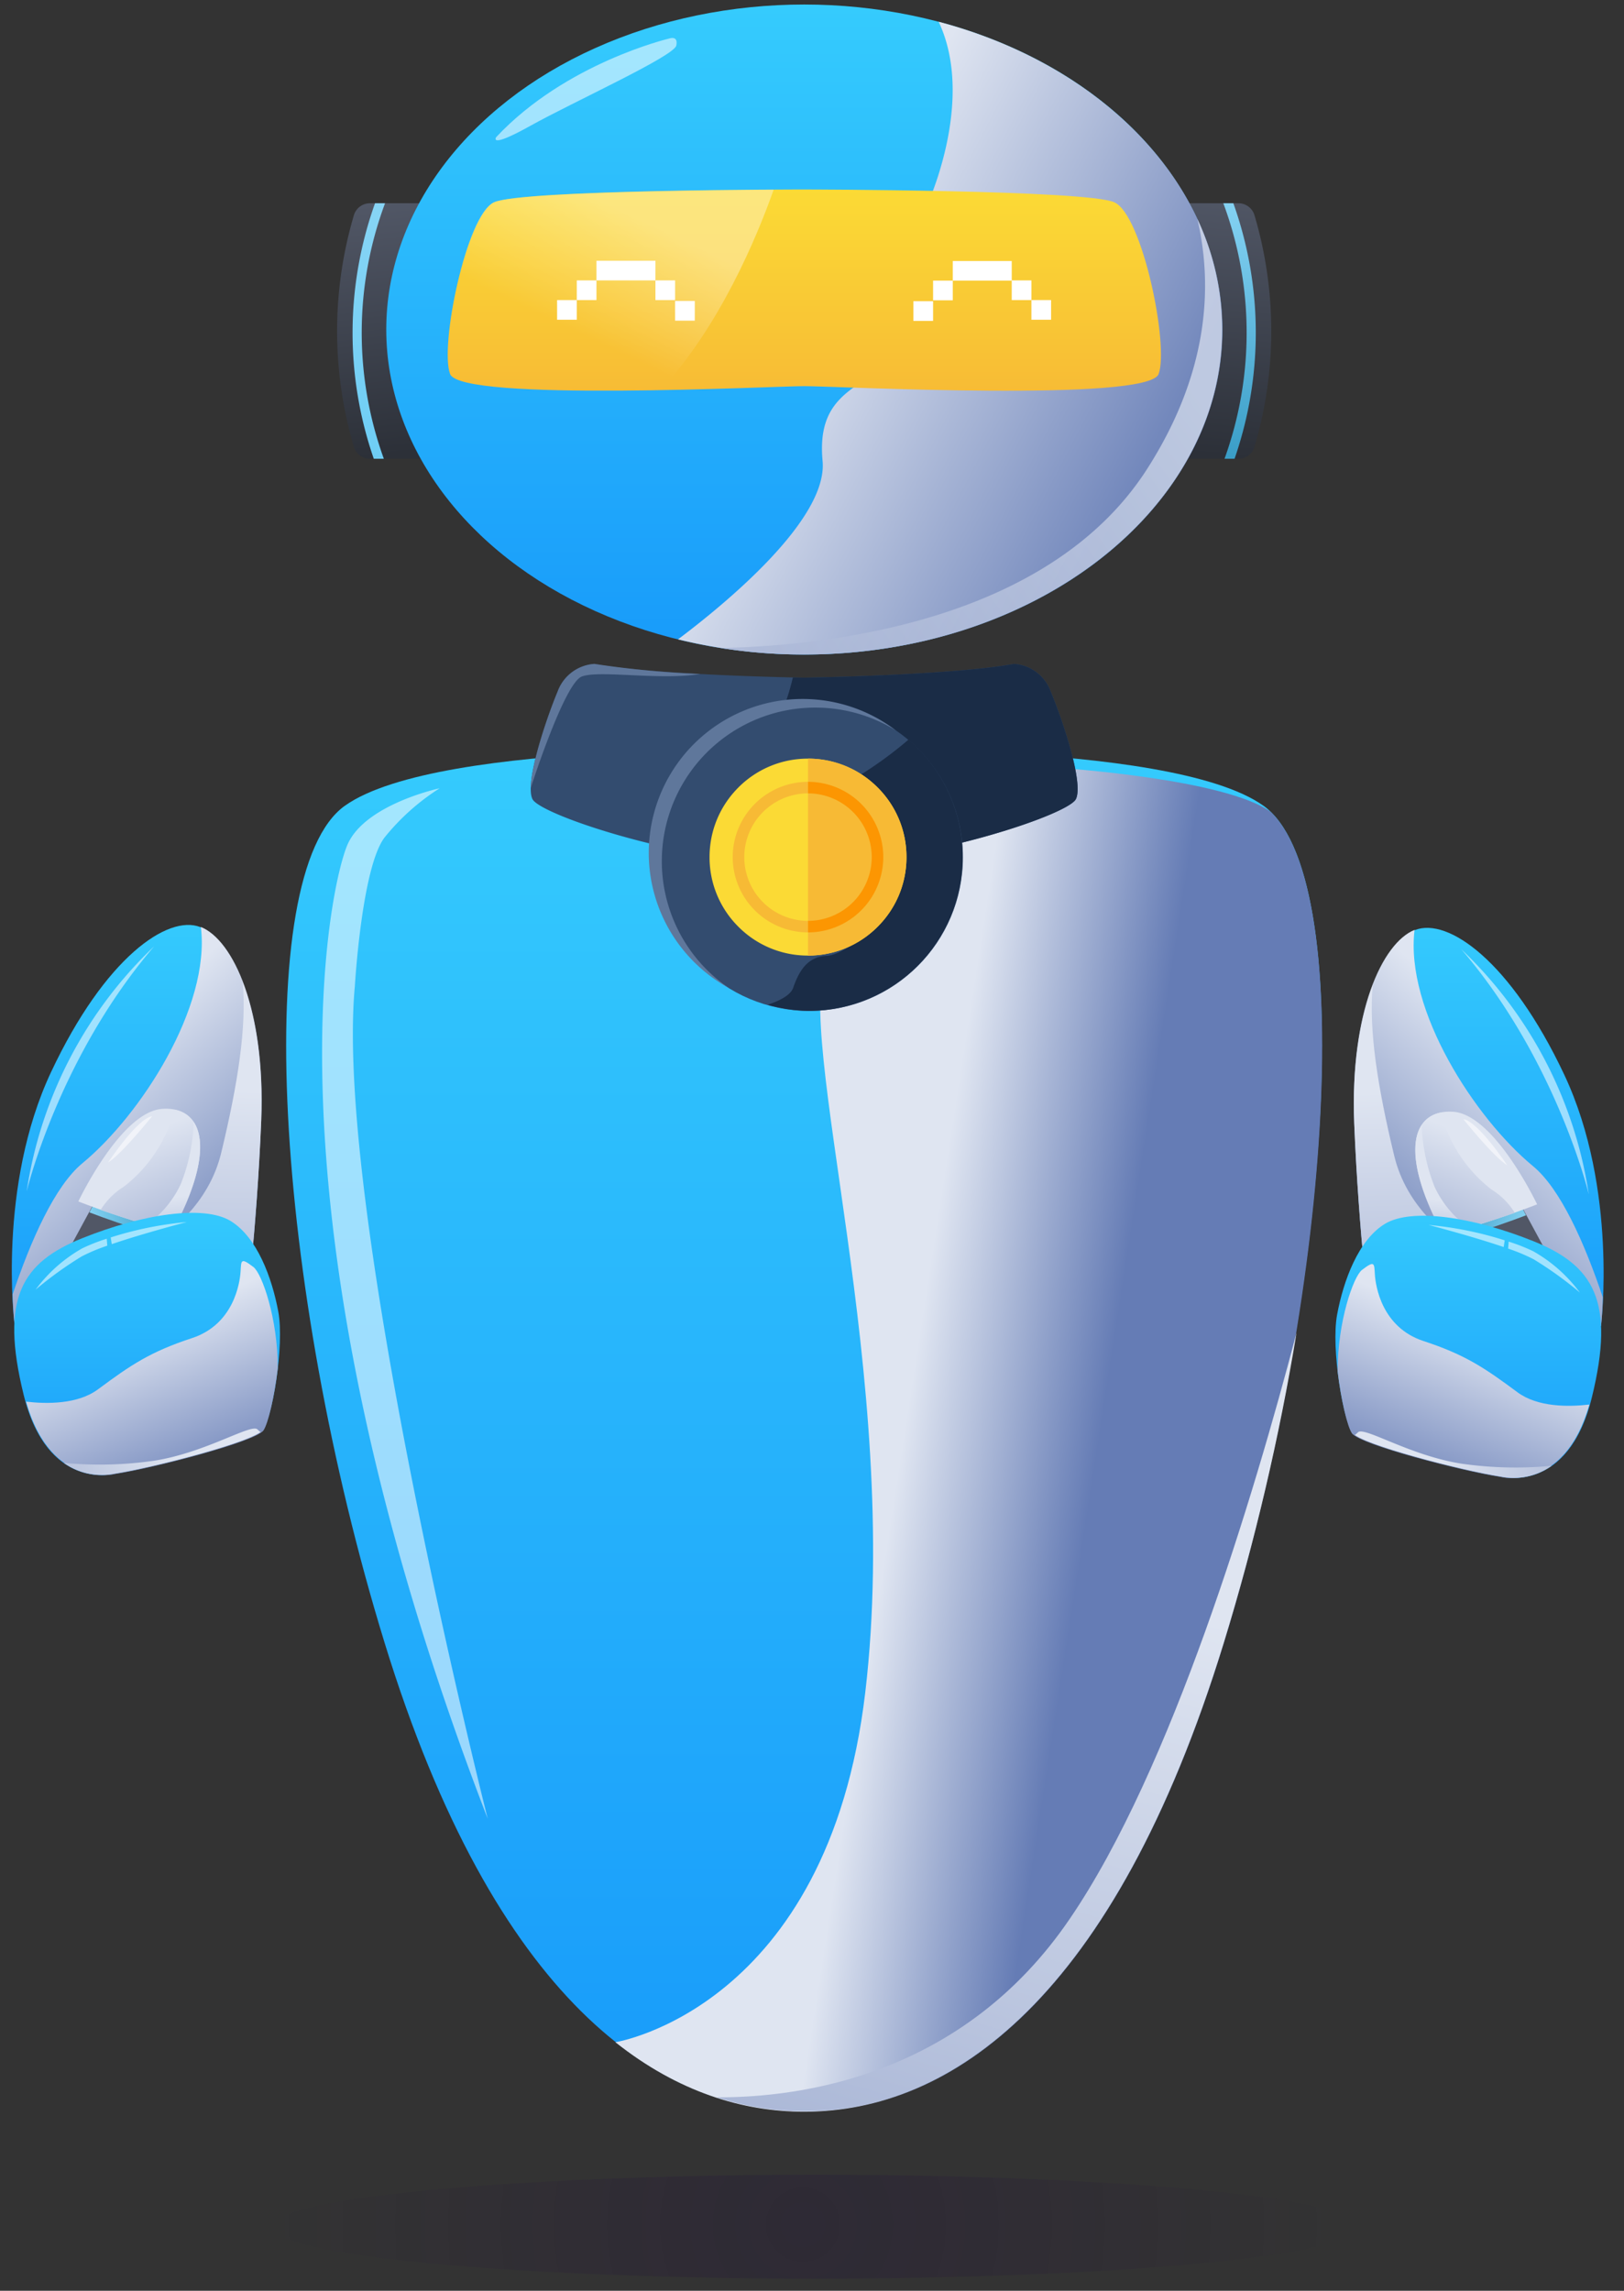 <svg xmlns="http://www.w3.org/2000/svg" width="78" height="110" viewBox="0 0 78 110">
    <rect x="0" y="0" width="78" height="110" fill="#333333" stroke="none"/>
    <defs>
        <radialGradient id="a" cx="48.886%" cy="48.028%" r="522.715%" fx="48.886%" fy="48.028%" gradientTransform="matrix(.095 0 0 1 .442 0)">
            <stop offset="0%" stop-color="#19033C"/>
            <stop offset="100%" stop-color="#19033C" stop-opacity="0"/>
        </radialGradient>
        <linearGradient id="b" x1="50%" x2="50%" y1="0%" y2="100%">
            <stop offset="0%" stop-color="#35CBFD"/>
            <stop offset="100%" stop-color="#189BFA"/>
        </linearGradient>
        <linearGradient id="c" x1="64.196%" x2="39.545%" y1="54.296%" y2="47.471%">
            <stop offset="1%" stop-color="#657CB5"/>
            <stop offset="100%" stop-color="#DFE5F1"/>
        </linearGradient>
        <linearGradient id="d" x1="37.326%" x2="54.87%" y1="111.63%" y2="30.396%">
            <stop offset="0%" stop-color="#A9B6D6"/>
            <stop offset="100%" stop-color="#DFE5F1"/>
        </linearGradient>
        <linearGradient id="e" x1="48.782%" x2="49.957%" y1="-16.884%" y2="46.93%">
            <stop offset="0%" stop-color="#0038AE"/>
            <stop offset="100%" stop-color="#002470"/>
        </linearGradient>
        <linearGradient id="f" x1="82.198%" x2="21.571%" y1="92.87%" y2="12.125%">
            <stop offset="0%" stop-color="#6DCDF5"/>
            <stop offset="100%" stop-color="#89D5F5"/>
        </linearGradient>
        <linearGradient id="g" x1="25.004%" x2="70.053%" y1="105.879%" y2="-14.52%">
            <stop offset="0%" stop-color="#6DCDF5"/>
            <stop offset="100%" stop-color="#B5E9FF"/>
        </linearGradient>
        <linearGradient id="h" x1="66.561%" x2="55.061%" y1="81.086%" y2="59.405%">
            <stop offset="0%" stop-color="#45A5CC"/>
            <stop offset="100%" stop-color="#45A5CC" stop-opacity="0"/>
        </linearGradient>
        <linearGradient id="i" x1="50%" x2="50%" y1="0%" y2="100%">
            <stop offset="0%" stop-color="#35CBFD"/>
            <stop offset="100%" stop-color="#189BFA"/>
        </linearGradient>
        <linearGradient id="j" x1="74.953%" x2="35.116%" y1="103.044%" y2="29.274%">
            <stop offset="2%" stop-color="#5A73B0"/>
            <stop offset="100%" stop-color="#DFE5F1"/>
        </linearGradient>
        <linearGradient id="k" x1="49.401%" x2="50.392%" y1="104.928%" y2="30.493%">
            <stop offset="0%" stop-color="#A9B6D6"/>
            <stop offset="100%" stop-color="#DFE5F1"/>
        </linearGradient>
        <linearGradient id="l" x1="107.294%" x2="-6.353%" y1="38.829%" y2="61.635%">
            <stop offset="0%" stop-color="#359AC4"/>
            <stop offset="100%" stop-color="#89D5F5"/>
        </linearGradient>
        <linearGradient id="m" x1="69.806%" x2="38.161%" y1="103.245%" y2="20.331%">
            <stop offset="0%" stop-color="#A9B6D6"/>
            <stop offset="100%" stop-color="#DFE5F1"/>
        </linearGradient>
        <linearGradient id="n" x1="54.323%" x2="50.793%" y1="120.987%" y2="67.894%">
            <stop offset="0%" stop-color="#A9B6D6"/>
            <stop offset="100%" stop-color="#DFE5F1"/>
        </linearGradient>
        <linearGradient id="o" x1="50%" x2="50%" y1="0%" y2="100%">
            <stop offset="0%" stop-color="#35CBFD"/>
            <stop offset="100%" stop-color="#189BFA"/>
        </linearGradient>
        <linearGradient id="p" x1="66.924%" x2="42.117%" y1="88.245%" y2="30.398%">
            <stop offset="1%" stop-color="#8194C3"/>
            <stop offset="100%" stop-color="#DFE5F1"/>
        </linearGradient>
        <linearGradient id="q" x1="-26.296%" x2="55.761%" y1="58.283%" y2="48.889%">
            <stop offset="0%" stop-color="#A9B6D6"/>
            <stop offset="100%" stop-color="#DFE5F1"/>
        </linearGradient>
        <linearGradient id="r" x1="51.296%" x2="47.288%" y1="-4.913%" y2="98.699%">
            <stop offset="0%" stop-color="#515766"/>
            <stop offset="100%" stop-color="#2C3038"/>
        </linearGradient>
        <linearGradient id="s" x1="49.716%" x2="50.115%" y1="106.595%" y2="-6.436%">
            <stop offset="0%" stop-color="#359AC4"/>
            <stop offset="100%" stop-color="#89D5F5"/>
        </linearGradient>
        <linearGradient id="t" x1="48.534%" x2="53.35%" y1="-.506%" y2="98.16%">
            <stop offset="0%" stop-color="#515766"/>
            <stop offset="100%" stop-color="#2C3038"/>
        </linearGradient>
        <linearGradient id="u" x1="49.877%" x2="50.22%" y1="104.756%" y2="-8.275%">
            <stop offset="0%" stop-color="#6DCDF5"/>
            <stop offset="100%" stop-color="#89D5F5"/>
        </linearGradient>
        <linearGradient id="v" x1="50%" x2="50%" y1="0%" y2="100%">
            <stop offset="0%" stop-color="#35CBFD"/>
            <stop offset="100%" stop-color="#189BFA"/>
        </linearGradient>
        <linearGradient id="w" x1="80.505%" x2="24.707%" y1="78.118%" y2="44.072%">
            <stop offset="0%" stop-color="#7388BC"/>
            <stop offset="100%" stop-color="#DFE5F1"/>
        </linearGradient>
        <linearGradient id="x" x1="4.311%" x2="93.365%" y1="92.807%" y2="36.726%">
            <stop offset="0%" stop-color="#A9B6D6"/>
            <stop offset="100%" stop-color="#DFE5F1"/>
        </linearGradient>
        <linearGradient id="y" x1="50%" x2="50%" y1=".23%" y2="100%">
            <stop offset="0%" stop-color="#FBDA35"/>
            <stop offset="100%" stop-color="#F7BA35"/>
        </linearGradient>
        <linearGradient id="z" x1="66.556%" x2="32.145%" y1="20.155%" y2="63.434%">
            <stop offset="0%" stop-color="#FFF"/>
            <stop offset="100%" stop-color="#FFF" stop-opacity="0"/>
        </linearGradient>
    </defs>
    <g fill="none" fill-rule="nonzero" transform="translate(.537)">
        <ellipse cx="38.63" cy="106.924" fill="url(#a)" opacity=".2" rx="26.119" ry="2.494" style="mix-blend-mode:multiply"/>
        <path fill="url(#b)" d="M60.143 38.688c-4.548-3.229-22.054-2.641-22.054-2.641s-17.506-.588-22.058 2.641c-4.551 3.229-3.376 23.038 1.907 40.206 5.283 17.168 13.153 22.49 20.151 22.49 6.999 0 14.865-5.322 20.132-22.49 5.268-17.168 6.474-36.977 1.922-40.206z"/>
        <path fill="#FFF" d="M20.58 37.852s-3.522.75-4.405 2.657c-.883 1.906-4.446 17.895 6.715 46.831 0 0-7.392-29.177-6.384-39.977 0 0 .33-5.722 1.432-7.154a10.893 10.893 0 0 1 2.641-2.357z" opacity=".55"/>
        <path fill="url(#c)" d="M60.497 38.988c-2.202-1.588-10.056-2.105-10.056-2.105l-.969.969s-8.644 4.228-10.294 8.08c-1.649 3.851 3.634 20.144 1.844 35.331-1.789 15.188-12.001 16.802-12.001 16.802 3.003 2.385 6.112 3.338 9.068 3.338 7.003 0 14.865-5.322 20.148-22.49 5.143-16.728 6.388-35.93 2.26-39.925z"/>
        <path fill="url(#d)" d="M33.88 100.71c1.359.447 2.78.674 4.21.674 7.002 0 14.864-5.322 20.147-22.49 1.5-4.885 2.67-9.865 3.501-14.907-2.058 7.846-5.995 20.98-10.893 28.15-5.111 7.516-12.853 8.593-16.965 8.574z" style="mix-blend-mode:multiply"/>
        <path fill="#334C6F" d="M49.927 33.203a2.02 2.02 0 0 0-1.762-1.323c-3.023.553-10.076.661-10.076.661s-7.053-.108-10.08-.66a2.02 2.02 0 0 0-1.762 1.322c-.548 1.319-1.595 4.396-1.21 5.17s7.5 3.14 13.052 3.14 12.663-2.366 13.048-3.14c.385-.774-.657-3.851-1.21-5.17z"/>
        <path fill="#1A2C46" d="M37.545 32.53c-.778 3.299-3.03 6.372-4.836 8.414 1.772.354 3.573.544 5.38.568 5.548 0 12.663-2.365 13.048-3.139.385-.774-.657-3.851-1.21-5.17a2.02 2.02 0 0 0-1.762-1.323c-3.023.553-10.076.661-10.076.661l-.544-.011z"/>
        <path fill="#5F779B" d="M28.01 31.88a2.02 2.02 0 0 0-1.763 1.323c-.463 1.109-1.268 3.447-1.291 4.63.066-.21 1.622-5.023 2.447-5.346.824-.323 3.777.195 5.683-.124a45.816 45.816 0 0 1-5.076-.483z"/>
        <circle cx="38.334" cy="41.166" r="7.376" fill="#334C6F"/>
        <path fill="#1A2C46" d="M38.334 48.542a7.392 7.392 0 0 0 4.762-13.024c-.774.662-1.6 1.262-2.47 1.793 0 0 1.863 5.5 1.342 6.45-.521.95-2.054 2.1-2.79 2.136-.735.035-1.248.443-1.614 1.525-.117.35-.61.618-1.23.825.65.19 1.323.289 2 .295z"/>
        <path fill="#5F779B" d="M31.25 41.353a7.372 7.372 0 0 1 11.247-6.275 7.392 7.392 0 1 0-8.03 12.363 7.364 7.364 0 0 1-3.217-6.088z"/>
        <circle cx="38.336" cy="41.167" r="4.567" fill="url(#e)" transform="rotate(-45 38.336 41.167)"/>
        <circle cx="38.334" cy="41.166" r="4.283" fill="url(#f)"/>
        <path fill="url(#g)" d="M34.051 41.166c0 1.291.581 2.513 1.583 3.326a21.824 21.824 0 0 0 2.7-1.742 5.59 5.59 0 0 0 2.206-5.252 4.28 4.28 0 0 0-6.489 3.668z"/>
        <path fill="#EDFAFF" d="M35.475 40.026c.128-.516.397-.986.778-1.357.568-.479 1.136-.129.899.221a7.866 7.866 0 0 0-.81 1.32c-.17.42-1.073.365-.867-.184zM35.677 41.742s-.35-.39 0-.584c.35-.194.724-.038.646.347-.078.385-.51.494-.646.237z" opacity=".38" style="mix-blend-mode:screen"/>
        <path fill="url(#h)" d="M42.42 39.87a4.45 4.45 0 0 1-.966 3.502c-1.365 1.65-3.77 1.708-5.057 1.599a4.28 4.28 0 0 0 6.022-5.112v.012z"/>
        <path fill="#FBDA35" d="M38.27 45.886a4.698 4.698 0 0 1-3.343-1.385 4.698 4.698 0 0 1-1.385-3.343c0-1.263.492-2.45 1.385-3.344a4.698 4.698 0 0 1 3.344-1.385c1.263 0 2.45.492 3.343 1.385A4.698 4.698 0 0 1 43 41.158c0 1.263-.491 2.45-1.385 3.343a4.698 4.698 0 0 1-3.343 1.385z"/>
        <path fill="#F7BA35" d="M41.614 44.501A4.698 4.698 0 0 0 43 41.158c0-1.263-.491-2.45-1.385-3.344a4.698 4.698 0 0 0-3.343-1.385v9.457c1.263 0 2.45-.492 3.343-1.385z"/>
        <path fill="#F7BA35" d="M38.27 44.773a3.62 3.62 0 0 1-3.615-3.615 3.62 3.62 0 0 1 3.616-3.616 3.62 3.62 0 0 1 3.616 3.616 3.62 3.62 0 0 1-3.616 3.615zm0-6.677a3.065 3.065 0 0 0-3.06 3.062 3.065 3.065 0 0 0 3.06 3.061 3.065 3.065 0 0 0 3.062-3.061 3.065 3.065 0 0 0-3.061-3.062z"/>
        <path fill="#FC9602" d="M41.332 41.158a3.065 3.065 0 0 1-3.061 3.061v.554a3.62 3.62 0 0 0 3.616-3.615 3.62 3.62 0 0 0-3.616-3.616v.554a3.065 3.065 0 0 1 3.061 3.062z"/>
        <path fill="url(#i)" d="M.155 63.528s-.825-6.56 1.766-12.06c2.591-5.501 5.602-7.555 7.158-6.952 1.557.603 3.113 3.976 2.914 9.298-.198 5.321-.778 9.725-.778 9.725s-8.154.619-11.06-.011z"/>
        <path fill="url(#j)" d="M.155 63.528c2.906.63 11.076 0 11.076 0s.56-4.404.778-9.726c.218-5.322-1.35-8.668-2.898-9.29.47 3.847-2.903 9.045-5.684 11.34C2.092 56.949.937 59.575.07 62.154c.019.864.085 1.374.085 1.374z"/>
        <path fill="url(#k)" d="M10.087 55.358c-1.167 4.843-7.535 6.224-7.485 6.458.137.687.353 1.357.642 1.996 3.501.077 7.987-.269 7.987-.269s.56-4.404.778-9.726c.109-2.8-.276-5.057-.891-6.656.198 2.136-.226 4.867-1.031 8.197z" style="mix-blend-mode:multiply"/>
        <path fill="#FFF" d="M6.87 45.438A20.428 20.428 0 0 0 .743 57.214s1.528-6.42 6.127-11.776z" opacity=".55"/>
        <path fill="#515766" d="M2.388 60.707l1.817-3.353 2.86.63-.915 3.244z"/>
        <path fill="url(#l)" d="M6.718 59.217l.346-1.233-2.86-.63-.447.863c.709.273 1.903.697 2.961 1z"/>
        <path fill="#DFE5F1" d="M3.225 57.692s2.042-4.314 4.034-4.446c1.992-.133 2.606 1.968.463 5.913a44.587 44.587 0 0 1-4.497-1.467z"/>
        <path fill="url(#m)" d="M7.73 59.159c1.921-3.537 1.63-5.579.112-5.875a6.804 6.804 0 0 1-2.423 3.692 3.466 3.466 0 0 0-1.125 1.125c1.483.52 3.435 1.058 3.435 1.058z"/>
        <path fill="url(#n)" d="M6.516 58.809c.7.21 1.213.35 1.213.35 1.417-2.607 1.627-4.4 1.035-5.283a8.695 8.695 0 0 1-.622 2.987 4.964 4.964 0 0 1-1.626 1.946z" style="mix-blend-mode:multiply"/>
        <path fill="#FFF" d="M4.656 55.82s1.397-2.112 2.113-2.22c0 0-1.455 1.816-2.113 2.22z" opacity=".55"/>
        <path fill="url(#o)" d="M4.956 70.775s-3.21.856-4.357-3.8c-1.148-4.657-.078-6.357 2.82-7.52 2.898-1.164 5.835-1.6 7.111-.83 1.276.771 1.996 2.724 2.3 4.362.303 1.638-.304 5.154-.755 5.707-.451.552-5.271 1.797-7.12 2.081z"/>
        <path fill="url(#p)" d="M12.806 65.694c0-2.357-.75-4.52-1.167-4.85-.622-.475-.587-.328-.622.221-.035.549-.33 2.533-2.334 3.19s-2.934 1.288-4.513 2.459c-.973.723-2.459.708-3.455.591 1.214 4.28 4.28 3.47 4.28 3.47 1.847-.284 6.671-1.529 7.119-2.081.225-.32.533-1.634.692-3z"/>
        <path fill="url(#q)" d="M11.83 68.64c-.292-.3-2.478 1.112-4.96 1.501-1.44.207-2.898.242-4.346.105.702.5 1.58.688 2.424.517 1.762-.272 6.224-1.416 7.03-2a.838.838 0 0 1-.148-.124z" style="mix-blend-mode:multiply"/>
        <path fill="#FFF" d="M4.78 59.42l.051.322c1.556-.529 3.606-1.062 3.606-1.062-1.242.113-2.468.36-3.656.74zm-1.369.525a7.174 7.174 0 0 0-2.24 1.984 17.895 17.895 0 0 1 2.22-1.6 8.765 8.765 0 0 1 1.226-.513l-.027-.334c-.403.126-.797.28-1.179.463z" opacity=".55"/>
        <path fill="url(#i)" d="M.125 19.113S-.7 12.554 1.89 7.053C4.481 1.553 7.493-.5 9.049.102c1.556.603 3.112 3.975 2.914 9.297-.198 5.322-.778 9.726-.778 9.726s-8.154.619-11.06-.012z" transform="matrix(-1 0 0 1 76.484 44.554)"/>
        <path fill="url(#j)" d="M.125 19.113c2.906.63 11.075 0 11.075 0s.56-4.403.778-9.725C12.196 4.066 10.628.72 9.08.098c.47 3.847-2.902 9.045-5.683 11.34C2.062 12.535.907 15.16.039 17.74c.02.864.086 1.373.086 1.373z" transform="matrix(-1 0 0 1 76.484 44.554)"/>
        <path fill="url(#k)" d="M10.057 10.944c-1.167 4.843-7.536 6.224-7.485 6.458.137.687.352 1.357.642 1.995 3.5.078 7.986-.268 7.986-.268s.56-4.404.778-9.726c.11-2.8-.276-5.057-.89-6.656.198 2.136-.226 4.867-1.031 8.197z" style="mix-blend-mode:multiply" transform="matrix(-1 0 0 1 76.484 44.554)"/>
        <path fill="#FFF" d="M69.645 45.577a20.428 20.428 0 0 1 6.127 11.776s-1.529-6.419-6.127-11.776z" opacity=".55"/>
        <path fill="#515766" d="M74.126 60.847l-1.816-3.354-2.86.63.914 3.245z"/>
        <path fill="url(#l)" d="M6.688 14.803l.346-1.233-2.86-.63-.447.863c.708.272 1.903.696 2.96 1z" transform="matrix(-1 0 0 1 76.484 44.554)"/>
        <path fill="#DFE5F1" d="M73.29 57.832s-2.042-4.315-4.034-4.447c-1.992-.132-2.607 1.969-.463 5.913a44.587 44.587 0 0 0 4.497-1.466z"/>
        <path fill="url(#m)" d="M7.7 14.745c1.921-3.537 1.63-5.58.112-5.875a6.804 6.804 0 0 1-2.424 3.692 3.466 3.466 0 0 0-1.124 1.124c1.482.522 3.435 1.059 3.435 1.059z" transform="matrix(-1 0 0 1 76.484 44.554)"/>
        <path fill="url(#n)" d="M6.485 14.394c.7.21 1.214.35 1.214.35 1.416-2.606 1.626-4.4 1.035-5.282a8.695 8.695 0 0 1-.622 2.987 4.964 4.964 0 0 1-1.627 1.945z" style="mix-blend-mode:multiply" transform="matrix(-1 0 0 1 76.484 44.554)"/>
        <path fill="#FFF" d="M71.858 55.96s-1.396-2.112-2.112-2.22c0 0 1.455 1.816 2.112 2.22z" opacity=".55"/>
        <path fill="url(#o)" d="M4.925 26.36s-3.21.857-4.357-3.8c-1.147-4.657-.078-6.357 2.82-7.52 2.899-1.163 5.836-1.599 7.112-.828 1.276.77 1.996 2.723 2.3 4.36.303 1.638-.304 5.155-.755 5.708-.452.552-5.272 1.797-7.12 2.08z" transform="matrix(-1 0 0 1 76.484 44.554)"/>
        <path fill="url(#p)" d="M12.776 21.28c0-2.357-.75-4.52-1.167-4.851-.623-.475-.588-.327-.623.222-.035.548-.33 2.532-2.334 3.19-2.003.657-2.933 1.287-4.512 2.458-.973.724-2.46.708-3.455.592 1.214 4.28 4.28 3.47 4.28 3.47 1.847-.284 6.671-1.529 7.119-2.081.225-.32.532-1.634.692-3z" transform="matrix(-1 0 0 1 76.484 44.554)"/>
        <path fill="url(#q)" d="M11.8 24.225c-.292-.3-2.479 1.113-4.96 1.502-1.44.207-2.898.242-4.346.105.701.5 1.579.688 2.424.517 1.762-.272 6.224-1.416 7.03-2a.838.838 0 0 1-.148-.124z" style="mix-blend-mode:multiply" transform="matrix(-1 0 0 1 76.484 44.554)"/>
        <path fill="#FFF" d="M71.734 59.56l-.05.322c-1.557-.53-3.607-1.062-3.607-1.062 1.242.113 2.468.36 3.657.74zm1.37.524a7.174 7.174 0 0 1 2.24 1.984 17.895 17.895 0 0 0-2.221-1.599 8.765 8.765 0 0 0-1.226-.513l.027-.335c.404.126.798.281 1.18.463z" opacity=".55"/>
        <path fill="url(#r)" d="M58.93 9.76a.806.806 0 0 1 .778.552 19.584 19.584 0 0 1 0 11.17.805.805 0 0 1-.779.548h-3.89V9.76h3.89z"/>
        <path fill="url(#s)" d="M58.758 22.03h-.482a17.79 17.79 0 0 0-.058-12.27h.482a18.475 18.475 0 0 1 .058 12.27z"/>
        <path fill="url(#t)" d="M17.245 9.76a.806.806 0 0 0-.778.552 19.584 19.584 0 0 0 0 11.17.805.805 0 0 0 .778.548h3.89V9.76h-3.89z"/>
        <path fill="url(#u)" d="M17.416 22.03h.483a17.79 17.79 0 0 1 .058-12.27h-.482a18.475 18.475 0 0 0-.059 12.27z"/>
        <ellipse cx="38.089" cy="15.825" fill="url(#v)" rx="20.074" ry="15.608"/>
        <path fill="url(#w)" d="M44.547 1.046c1.82 3.859-.634 8.99-.634 8.99s1.311 4.373-.661 6.493c-1.973 2.12-4.622 1.98-4.28 5.614.253 2.809-4.687 6.862-6.944 8.558a25.29 25.29 0 0 0 6.073.728c11.087 0 20.074-7.003 20.074-15.604-.012-6.863-5.711-12.686-13.628-14.78z"/>
        <path fill="url(#x)" d="M54.588 22.473c-4.668 7.345-15.234 8.532-20.521 8.645 1.33.209 2.675.313 4.022.31 11.088 0 20.074-7.002 20.074-15.603a12.523 12.523 0 0 0-1.19-5.306c.72 3.096.607 7.259-2.385 11.954z" opacity=".7" style="mix-blend-mode:multiply"/>
        <path fill="#FFF" d="M31.585 1.855s-4.953 1.167-8.29 4.73c0 0-.39.588 1.649-.548 2.038-1.136 6.897-3.338 7.002-3.851.106-.514-.361-.331-.361-.331z" opacity=".55"/>
        <path fill="url(#y)" d="M52.981 9.713C51.655 9.118 38.284 9.1 38.09 9.1c-.194 0-13.565 0-14.896.614-1.33.615-2.626 6.898-2.112 8.248.513 1.35 15.514.58 17.012.58 1.498 0 16.507.777 17.016-.58.51-1.358-.778-7.652-2.128-8.248z"/>
        <path fill="#FFF" d="M26.22 15.354h.945v-.945h-.945v.945zm.945-.945h.946v-.945h-.946v.945zm4.723.043v.945h.945v-.945h-.945zm0-.043v-.945h-.945v.945h.945zm-3.777-1.887v.942h2.832v-.942H28.11zM49.001 14.409v.945h.946v-.945H49zm-.945-.945v.945h.945v-.945h-.945zm-4.723 1.945h.946v-.946h-.946v.946zm.946-.988h.945v-.946h-.945v.946zm.945-1.887v.941h2.832v-.941h-2.832z"/>
        <path fill="url(#z)" d="M36.623 9.106c-3.537.024-12.372.129-13.441.607-1.339.596-2.626 6.898-2.113 8.248.296.778 5.52.852 10.115.778 2.844-3.062 4.626-7.341 5.439-9.633z" opacity=".36" style="mix-blend-mode:overlay"/>
    </g>
</svg>
